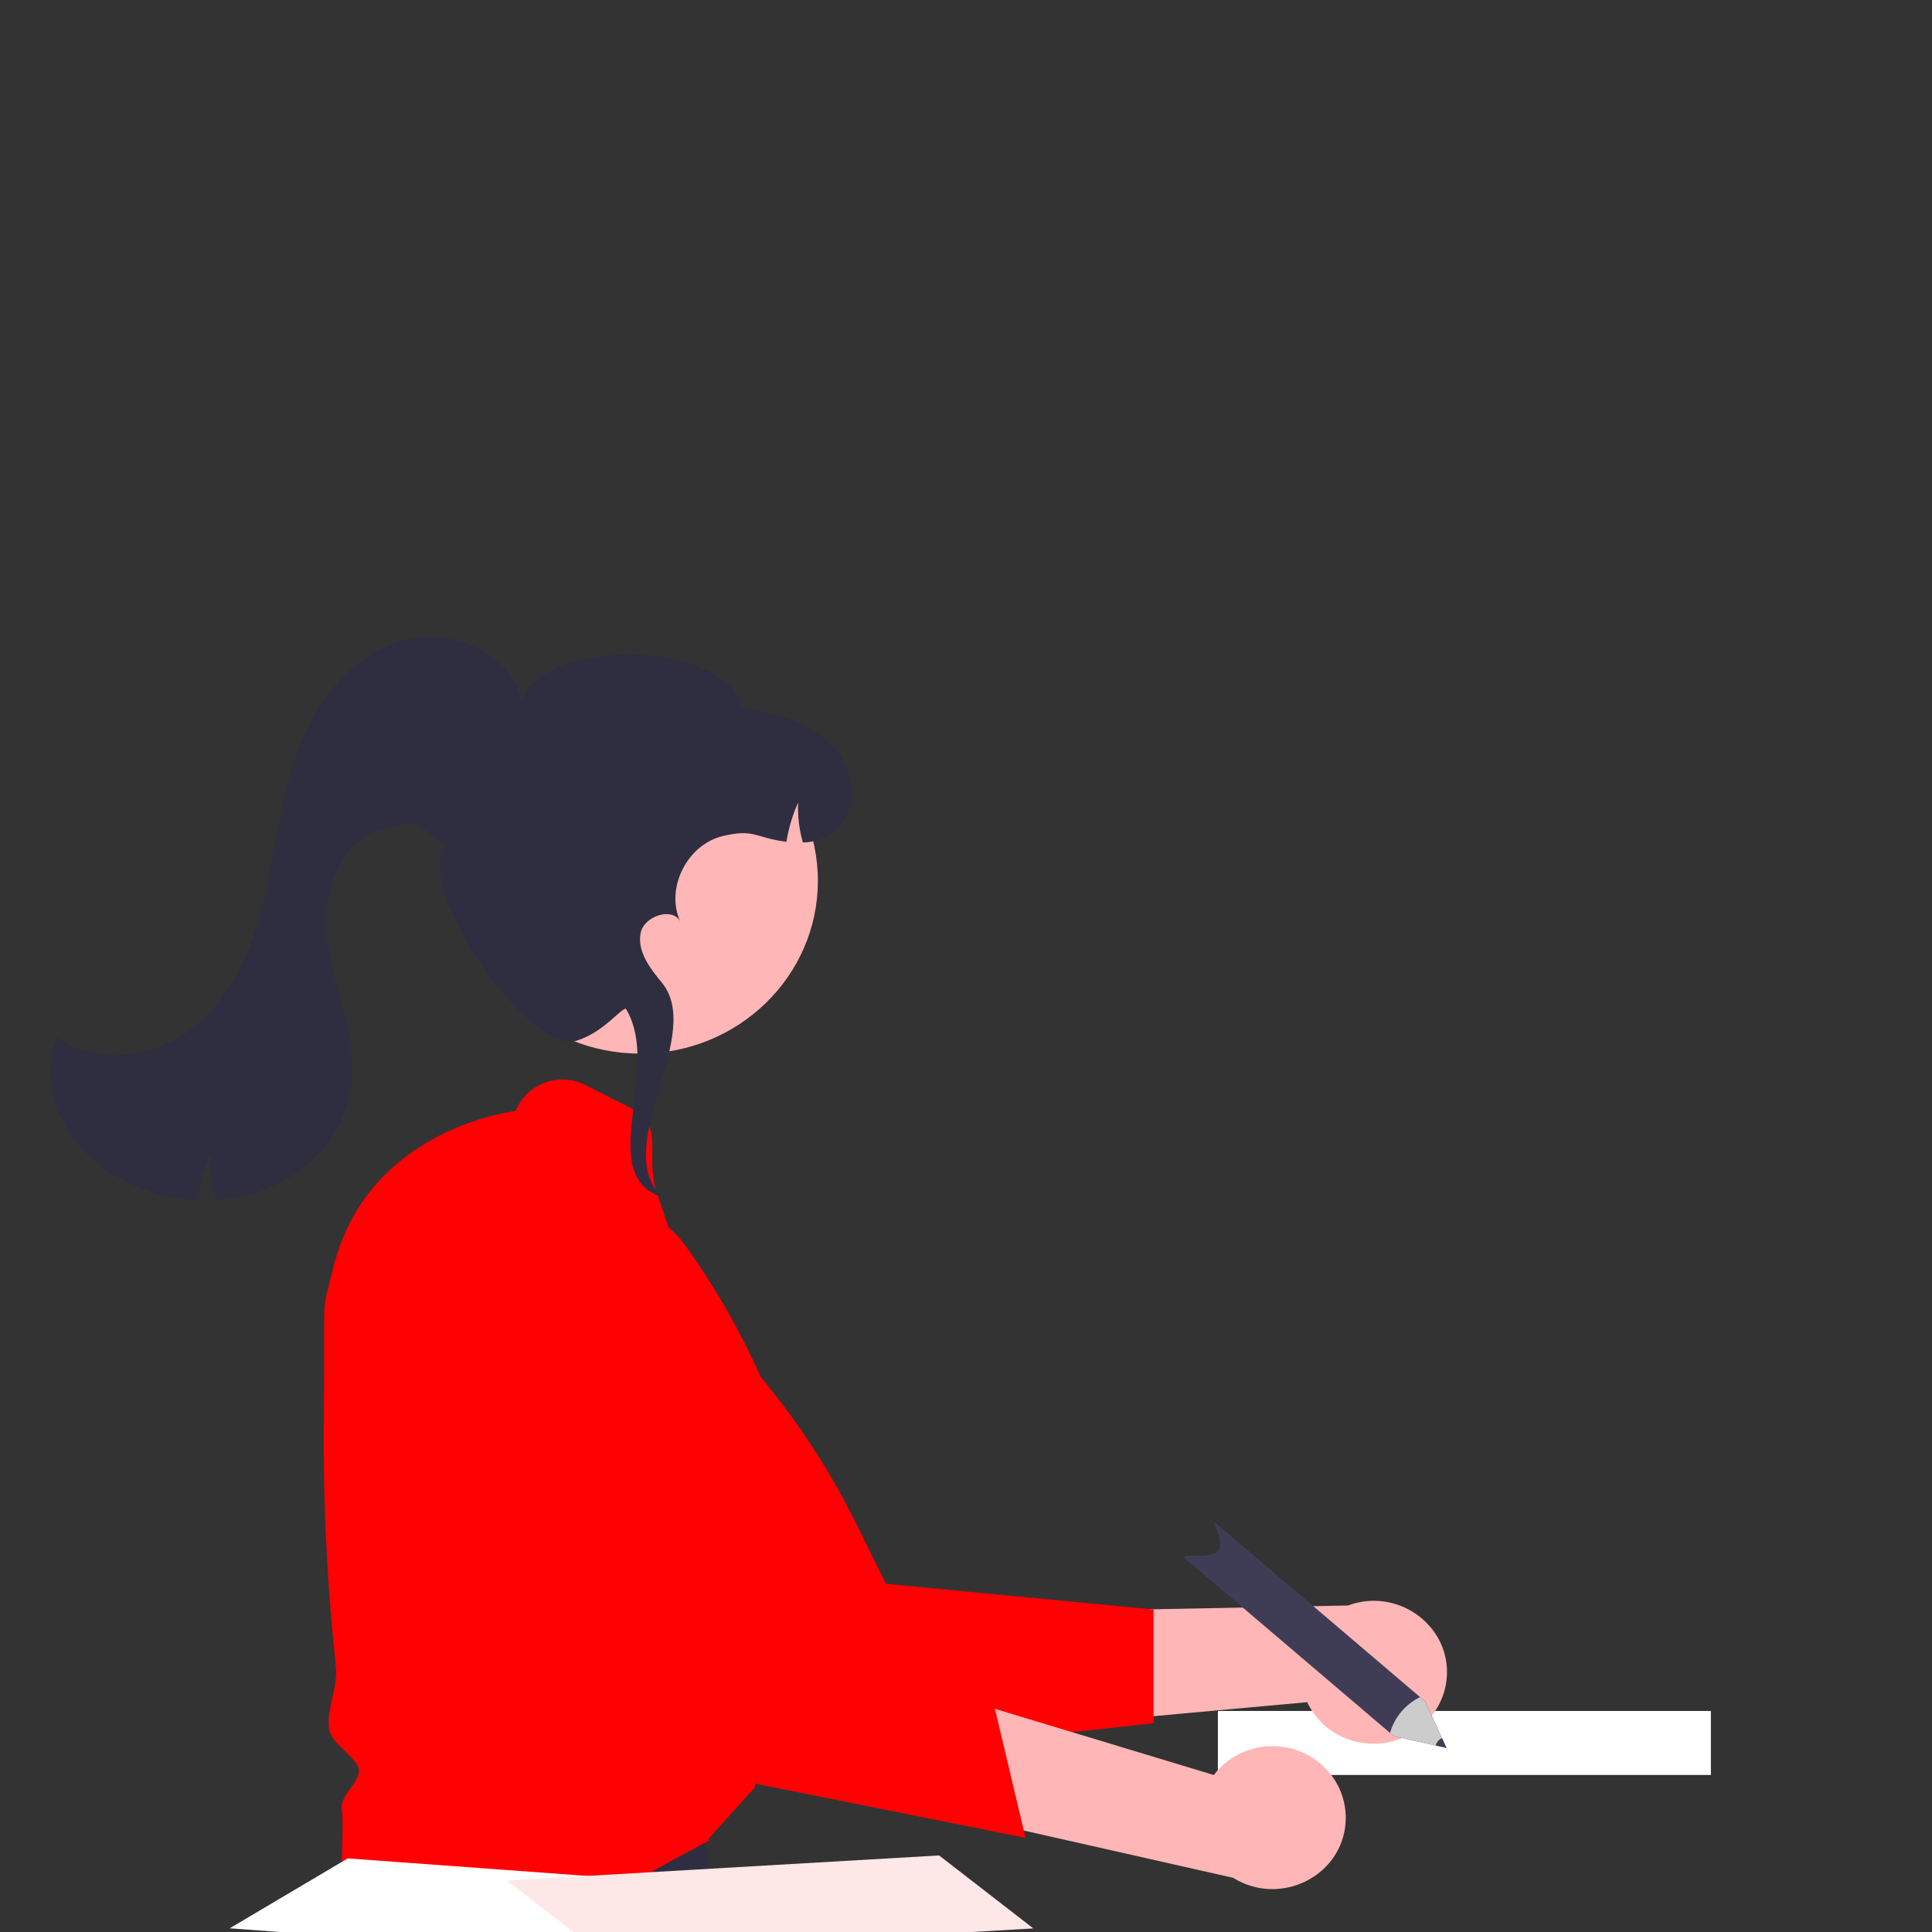 <?xml version="1.0" encoding="utf-8"?>
<svg viewBox="0 0 500 500" xmlns="http://www.w3.org/2000/svg">
  <rect x="0" y="0" width="500" height="500" fill="#333333" stroke="none"/>
  <rect x="-442.774" y="442.795" width="127.587" height="16.561" fill="#fff" style="" transform="matrix(-1, 0, 0, 1, 0, 0)"/>
  <path d="M 279.911 417.536 C 289.565 411.047 302.903 414.639 307.782 425.041 L 374.483 418.965 L 358.107 448.88 L 297.26 450.063 C 283.62 455.082 269.506 443.831 271.861 429.81 C 272.703 424.817 275.609 420.382 279.911 417.536 Z" fill="#ffb6b6" style="" transform="matrix(-1, 0, 0, -1, 646.085, 865.564)"/>
  <path d="M 127.543 329.37 L 219.852 319.293 L 220.181 319.689 C 220.786 320.447 281.199 395.731 291.341 413.65 C 297.588 424.418 299.864 436.94 297.786 449.138 L 297.72 449.437 L 297.483 449.636 C 287.342 457.907 272.663 458.22 262.167 450.39 C 237.649 431.906 217.879 408.132 204.437 380.939 L 196.795 365.462 L 127.543 358.812 L 127.543 329.37 Z" fill="#ff0003" style="" transform="matrix(-1, 0, 0, -1, 426.078, 775.35)"/>
  <path d="M 419.572 685.137 L 401.776 644.82 C 399.237 644.645 396.686 644.505 394.121 644.398 C 392.095 644.296 390.083 644.223 388.044 644.167 L 387.36 643.956 L 386.808 644.13 C 384.072 644.048 381.323 643.996 378.574 643.973 C 377.416 643.963 376.259 643.956 375.075 643.956 C 374.536 643.956 373.983 643.956 373.444 643.963 L 374.614 647.903 L 376.009 652.568 L 381.533 671.043 L 389.491 697.714 L 401.342 692.765 L 419.572 685.137 Z" fill="#ffb6b6" style="" transform="matrix(-1, 0, 0, -1, 793.016, 1341.67)"/>
  <path d="M 282.554 655.116 C 273.413 650.818 264.087 646.865 254.577 643.255 L 245.278 658.482 L 275.254 671.299 L 282.554 655.116 Z" fill="#ffb6b6" style="" transform="matrix(-1, 0, 0, -1, 527.832, 1314.554)"/>
  <path d="M 198.952 633.807 L 198.952 601.732 C 193.414 597.759 187.785 593.925 182.037 590.232 L 182.037 633.807 L 198.952 633.807 Z" fill="#cacaca" style="" transform="matrix(-1, 0, 0, -1, 380.989, 1224.039)"/>
  <path d="M 264.482 617.126 C 259.733 611.992 254.84 606.991 249.802 602.121 C 237.951 590.626 225.351 579.871 212.105 569.917 L 136.697 569.917 C 132.646 569.917 128.792 571.617 126.122 574.583 L 126.109 574.61 C 124.544 576.339 123.439 578.428 122.939 580.682 L 122.926 580.701 C 122.715 581.668 122.61 582.655 122.61 583.646 L 122.61 603.4 C 122.61 610.975 128.924 617.117 136.697 617.126 L 264.482 617.126 Z" fill="#3f3d56" style="" transform="matrix(-1, 0, 0, -1, 387.092, 1187.043)"/>
  <path d="M 419.033 649.961 L 410.865 615.863 C 411.667 610.924 411.93 605.916 411.667 600.922 C 407.787 595.863 403.788 590.903 399.671 586.044 C 395.87 581.565 391.963 577.169 387.965 572.859 C 383.216 567.725 378.323 562.723 373.286 557.854 C 360.172 553.842 344.703 552.203 328.538 552.094 C 322.974 552.048 317.318 552.194 311.623 552.488 C 288.592 553.668 265.297 557.265 246.225 561 C 241.174 561.976 236.439 562.97 232.072 563.934 C 223.798 565.748 216.88 567.439 211.868 568.729 C 206.226 570.163 203.016 571.093 203.016 571.093 L 181.563 536.103 L 162.07 504.341 L 136.96 473.141 C 134.553 472.931 132.159 472.753 129.752 472.608 C 127.201 472.434 124.636 472.292 122.084 472.185 C 120.072 472.085 118.046 472.011 116.02 471.955 L 115.323 471.743 L 114.758 471.919 L 105.656 474.742 L 102.578 475.691 L 91.542 479.114 C 91.542 479.114 94.002 486.677 98.316 499.291 C 99.908 503.919 111.154 538.136 122.913 568.01 C 126.411 576.88 130.015 585.878 133.725 594.831 C 136.763 602.183 139.867 609.506 143.011 616.729 C 148.456 629.251 174.816 636.005 205.844 639.547 C 207.423 639.72 209.001 639.896 210.606 640.061 C 226.416 641.68 243.186 642.518 258.865 642.904 C 266.731 643.098 274.307 643.17 281.344 643.18 C 283.633 643.18 285.842 643.174 288 643.163 C 293.813 643.135 299.167 643.053 303.863 642.96 C 304.783 642.942 305.678 642.914 306.546 642.895 L 306.559 642.895 C 307.138 642.888 307.716 642.869 308.282 642.859 C 318.568 642.602 324.881 642.288 324.881 642.288 L 327.341 660.984 L 327.841 664.757 L 328.314 668.345 L 328.314 668.354 L 328.367 668.806 L 328.749 668.815 L 335.562 668.942 L 392.752 670.029 L 417.112 671.033 L 419.033 649.961 Z" fill="#2f2e41" style="" transform="matrix(-1, 0, 0, -1, 510.575, 1142.776)"/>
  <path d="M 350.057 566.284 C 347.729 565.125 345.375 563.984 343.02 562.88 C 333.879 558.583 324.553 554.629 315.043 551.021 C 312.32 549.98 309.611 548.978 306.862 548.011 C 306.559 548.426 306.243 548.839 305.941 549.254 C 292.814 566.781 284.646 577.951 267.783 603.685 C 260.733 614.45 253.63 625.674 246.738 637.139 L 296.615 659.81 L 302.205 662.347 L 318.292 631.517 L 332.642 604.016 L 335.838 597.897 L 350.057 566.284 Z" fill="#2f2e41" style="" transform="matrix(-1, 0, 0, -1, 596.795, 1210.358)"/>
  <circle cx="300.962" cy="197.705" r="49.541" fill="#ffb6b6" style="" transform="matrix(-0.928, 0, 0, 0.903, 444.985, 49.413)"/>
  <path d="M 206.226 469.096 C 205.844 506.047 206.962 495.346 203.95 508.07 C 195.887 542.279 162.373 548.515 156.546 549.289 C 153.915 556.103 145.905 559.319 139.104 556.291 L 127.937 550.646 C 117.086 545.816 123.663 538.837 119.927 527.823 L 115.994 516.138 L 83.782 429.44 L 90.306 396.456 L 90.306 396.437 L 94.699 374.218 L 107.721 359.766 L 107.484 362.072 L 107.195 361.631 L 107.181 361.622 L 106.432 360.527 C 107.484 359.966 108.51 359.414 109.536 358.862 C 112.18 357.444 114.758 356.055 117.283 354.694 C 117.888 354.361 118.48 354.041 119.072 353.708 L 119.085 353.708 C 119.467 353.506 119.848 353.303 120.216 353.102 C 129.647 347.968 94.738 338.62 102.486 334.231 C 103.564 333.624 104.63 333.017 105.682 332.418 C 141.406 312.075 169.909 286.737 179.117 279.376 C 183.234 284.235 187.232 289.195 191.113 294.254 C 194.625 298.827 198.031 303.479 201.32 308.212 C 201.911 311.91 202.293 315.609 202.674 319.234 C 203.122 323.594 200.754 363.995 201.556 368.44 C 201.911 370.407 200.57 372.278 199.268 374.079 C 198.071 375.763 196.926 377.345 197.163 378.837 C 197.413 380.372 199.149 382.047 200.833 383.677 C 202.687 385.462 204.595 387.302 204.871 389.243 C 205.621 394.651 202.517 400.081 203.108 405.528 C 204.069 414.388 204.805 423.275 205.318 432.192 C 206.055 444.502 206.344 456.805 206.226 469.096 Z" fill="#ff0003" style="" transform="matrix(-1, 0, 0, -1, 290.034, 836.809)"/>
  <path d="M 255.432 471.295 C 263.521 479.586 277.319 478.752 284.291 469.553 L 348.281 488.903 L 338.6 456.34 L 279.319 442.957 C 267.02 435.302 250.815 443.475 250.171 457.668 C 249.934 462.721 251.828 467.647 255.432 471.295 Z" fill="#ffb6b6" style="" transform="matrix(-1, 0, 0, -1, 598.432, 928.926)"/>
  <path d="M 137.013 310.656 L 255.8 334.496 L 224.969 327.063 C 225.324 327.963 259.957 417.342 264.166 437.392 C 266.849 449.481 265.179 462.095 259.47 473.14 L 259.312 473.405 L 259.023 473.523 C 246.817 478.48 232.703 474.526 225.088 464.007 C 207.331 439.256 195.743 410.83 191.205 380.971 L 188.653 363.983 L 146.786 351.786 L 137.013 310.656 Z" fill="#ff0003" style="" transform="matrix(-1, 0, 0, -1, 402.429, 786.301)"/>
  <path d="M 312.07 406.192 L 365.775 451.914 C 368.327 454.089 363.46 447.611 365.696 445.124 C 367.932 442.637 376.416 445.084 373.864 442.911 L 320.159 397.188 L 306.559 394.164 L 312.07 406.192 Z" fill="#3f3d56" style="" transform="matrix(-1, 0, 0, -1, 680.897, 846.517)"/>
  <path d="M 365.262 451.245 L 366.565 452.353 C 368.314 451.505 369.853 450.334 371.129 448.906 C 372.641 447.229 373.733 445.237 374.338 443.083 L 373.352 442.241 L 362.513 439.831 L 359.738 439.217 L 360.896 441.737 L 365.262 451.245 Z" fill="#ccc" style="" transform="matrix(-1, 0, 0, -1, 734.076, 891.57)"/>
  <path d="M 372.72 452.353 C 373.549 452.002 374.141 451.296 374.338 450.448 L 371.576 449.833 L 372.72 452.353 Z" fill="#3f3d56" style="" transform="matrix(-1, 0, 0, -1, 745.914, 902.186)"/>
  <path d="M 215.196 181.657 C 210.145 174.278 202.03 169.17 193.296 166.641 C 189.745 165.613 186.088 165.007 182.392 164.838 C 181.932 168.907 180.84 172.886 179.143 176.633 C 179.314 172.644 178.749 168.658 177.459 164.865 C 171.922 165.172 166.49 166.587 161.518 169.024 C 151.837 173.855 144.379 183.091 142.735 193.571 C 140.788 205.809 146.483 217.824 148.535 230.044 C 150.6 242.261 146.72 257.738 134.435 260.948 C 125.083 263.396 126.135 262.337 118.362 256.716 C 126.451 245.071 96.567 202.392 84.334 206.113 C 77.429 208.216 72.996 214.392 71.575 214.392 C 61.96 198.274 80.046 171.113 61.816 165.472 L 63.315 166.935 C 74.325 180.12 51.319 208.026 62.329 221.21 C 65.393 224.9 68.669 229.27 67.761 233.936 C 66.906 238.37 59.672 240.716 57.554 237.072 C 61.369 245.565 55.739 256.901 46.44 259.08 C 38.153 261.023 38.311 258.63 30.024 257.591 C 29.472 261.082 28.459 264.486 26.999 267.722 C 27.157 264.238 26.736 260.753 25.763 257.398 C 22.829 257.452 20.001 258.449 17.713 260.231 C 10.939 265.54 12.32 276.691 18.357 282.772 C 24.408 288.855 33.391 291.043 41.954 292.461 C 44.453 309.355 92.318 311.116 98.671 294.237 C 101.368 306.841 117.586 313.383 130.173 309.473 C 142.774 305.562 151.521 294.107 156.112 282.036 C 160.715 269.974 162.004 256.992 164.832 244.424 C 167.673 231.855 172.461 219.057 182.339 210.491 C 192.204 201.936 208.278 199.102 218.669 207.051 C 221.944 198.771 220.26 189.044 215.196 181.657 Z" fill="#2f2e41" style="" transform="matrix(-1, 0, 0, -1, 233.554, 475.439)"/>
  <rect x="175.233" y="-593.892" width="112.074" height="20.29" fill="#fff" style="" transform="matrix(-0.997, -0.073, -1.506, 0.892, -517.958, 1031.673)"/>
  <rect x="175.233" y="-593.891" width="112.074" height="20.29" style="fill: rgb(253, 231, 231);" transform="matrix(-0.998, 0.058, 1.202, 0.931, 1131.781, 1022.933)"/>
</svg>